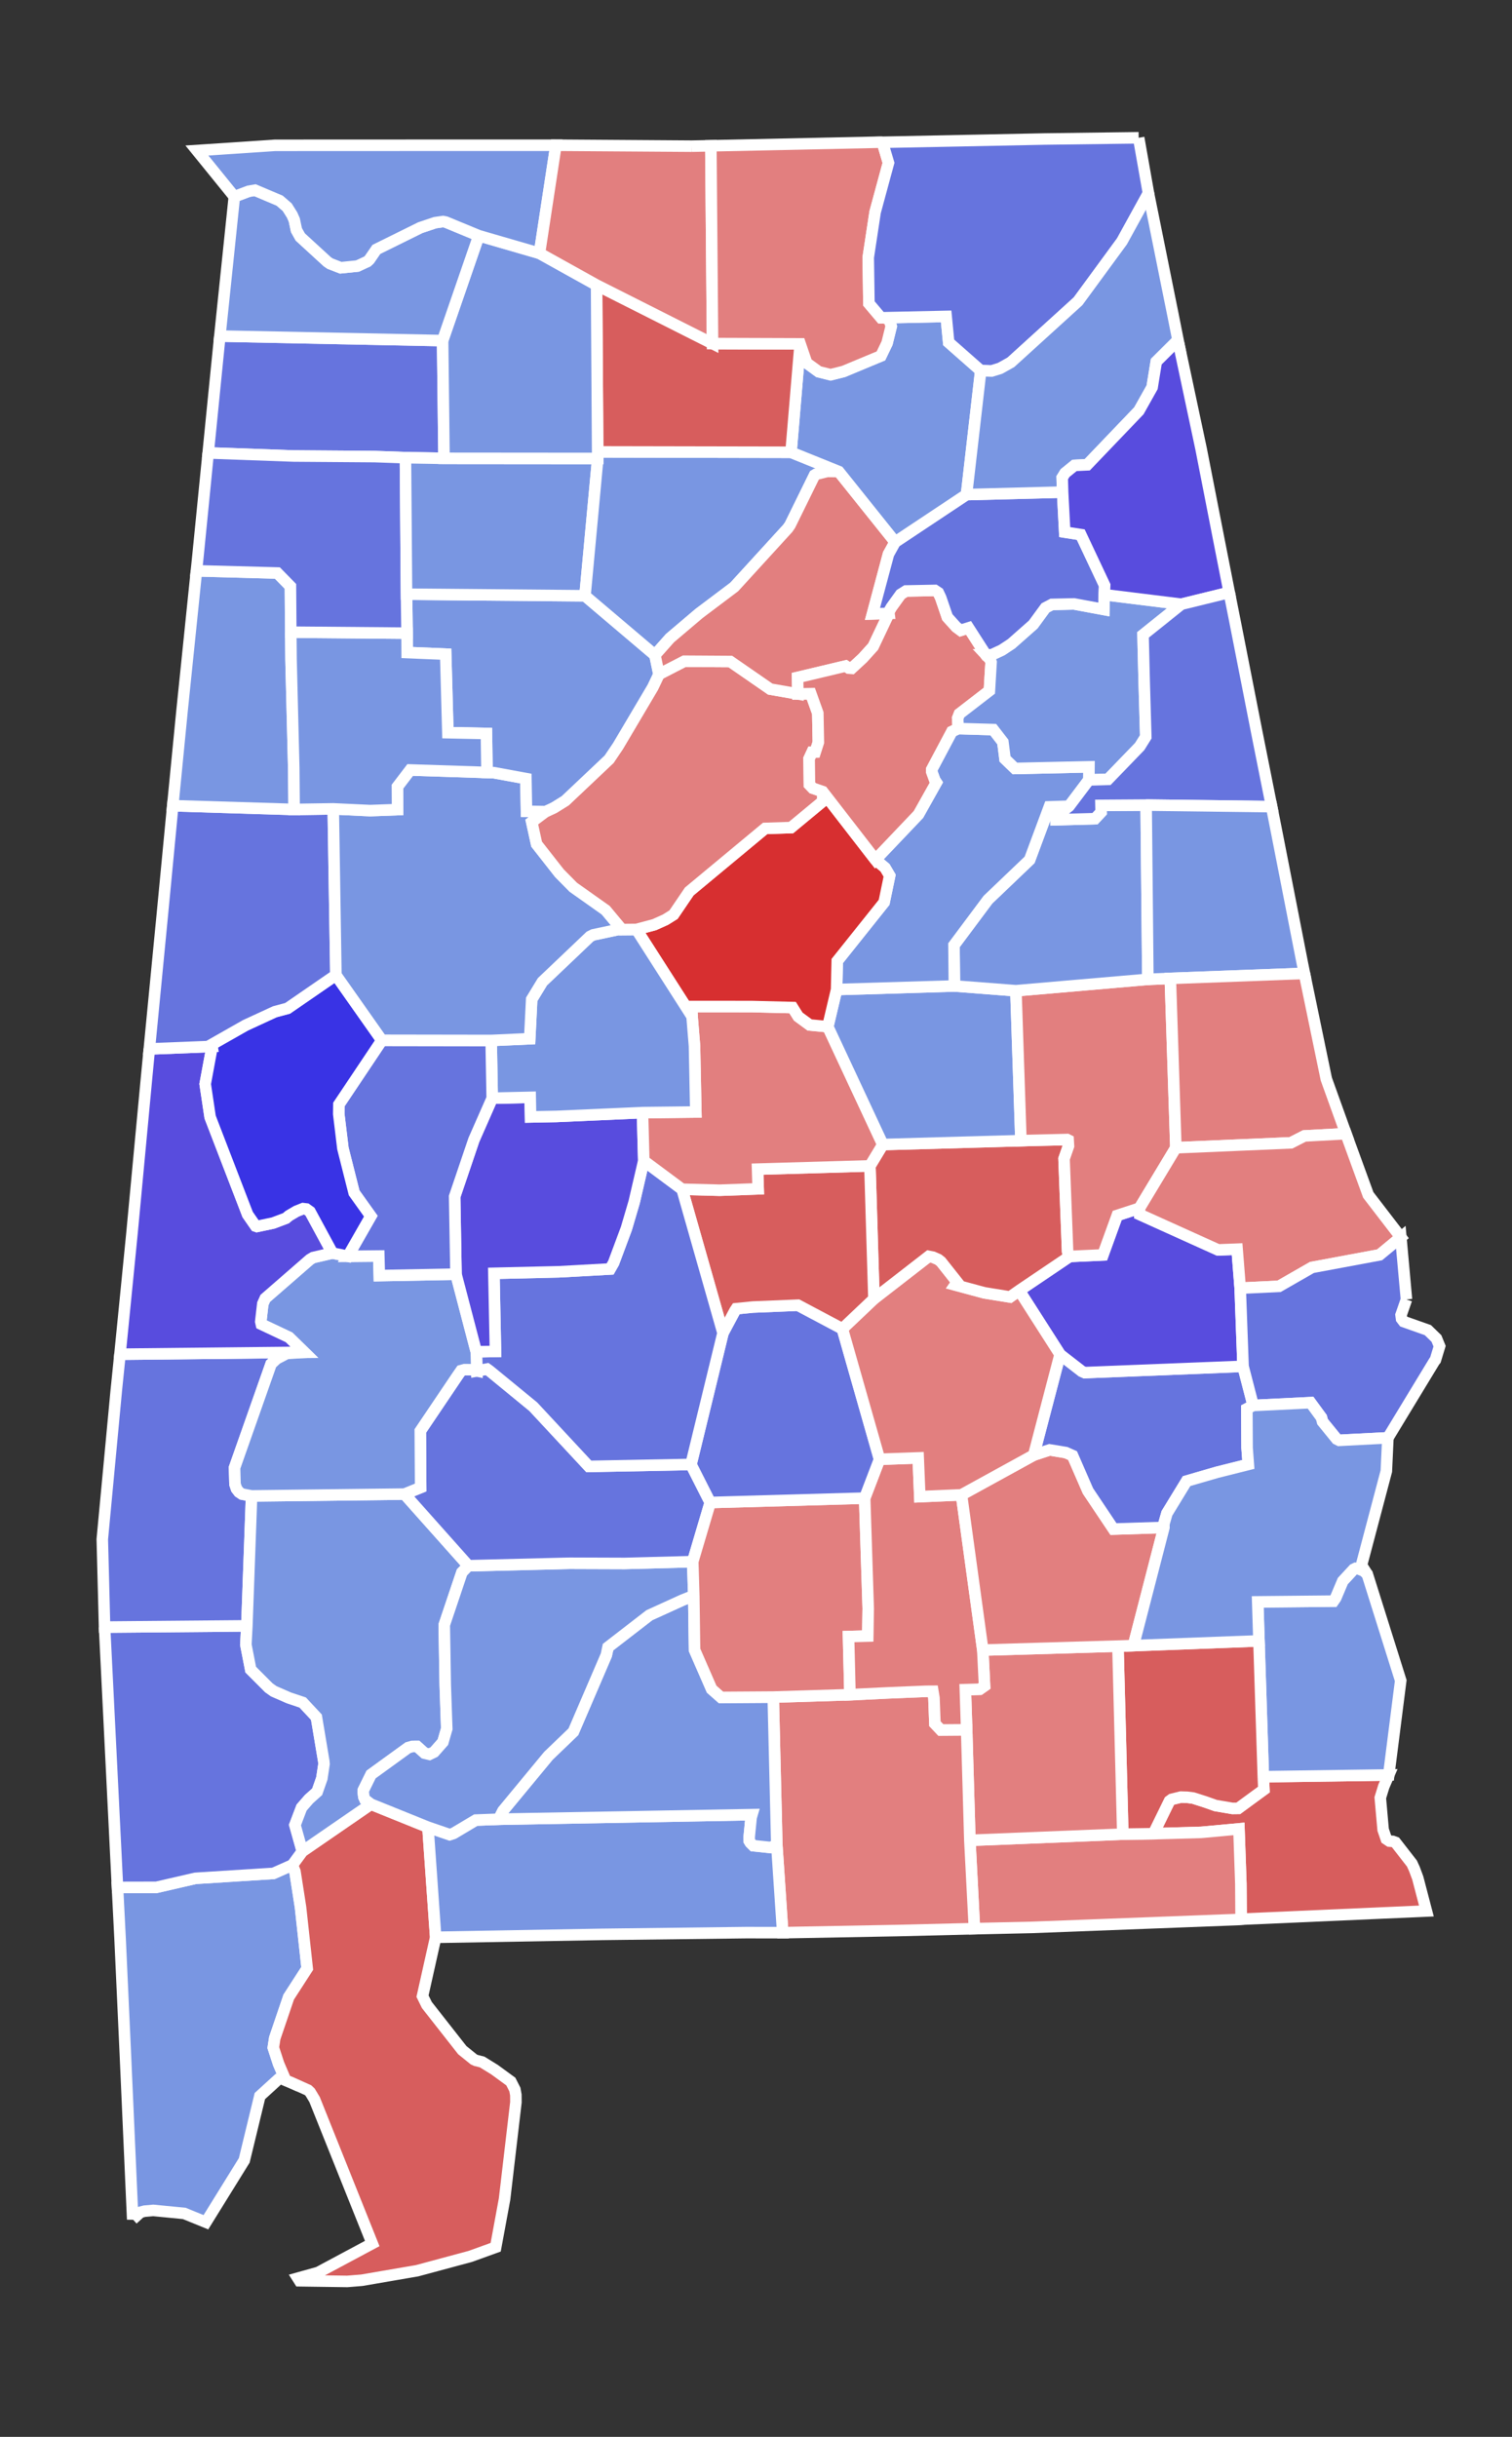 <?xml version="1.0" encoding="UTF-8" standalone="no"?>
<svg
   xmlns:serif="http://www.serif.com/"
   xmlns:dc="http://purl.org/dc/elements/1.1/"
   xmlns:cc="http://creativecommons.org/ns#"
   xmlns:rdf="http://www.w3.org/1999/02/22-rdf-syntax-ns#"
   xmlns:svg="http://www.w3.org/2000/svg"
   xmlns="http://www.w3.org/2000/svg"
   xmlns:sodipodi="http://sodipodi.sourceforge.net/DTD/sodipodi-0.dtd"
   xmlns:inkscape="http://www.inkscape.org/namespaces/inkscape"
   width="100%"
   height="100%"
   viewBox="0 0 139 224"
   version="1.1"
   xml:space="preserve"
   style="fill-rule:evenodd;clip-rule:evenodd;"
   id="svg11942"
   sodipodi:docname="Alabama_gubernatorial_election,_1994.svg"
   inkscape:version="0.92.3 (2405546, 2018-03-11)"><rect x="0" y="0" width="139" height="224" fill="#333333" stroke="none"/><defs
   id="defs11946" /><sodipodi:namedview
   pagecolor="#ffffff"
   bordercolor="#666666"
   borderopacity="1"
   objecttolerance="10"
   gridtolerance="10"
   guidetolerance="10"
   inkscape:pageopacity="0"
   inkscape:pageshadow="2"
   inkscape:window-width="958"
   inkscape:window-height="974"
   id="namedview11944"
   showgrid="false"
   inkscape:zoom="2.1071429"
   inkscape:cx="87.947647"
   inkscape:cy="132.80928"
   inkscape:window-x="-10"
   inkscape:window-y="0"
   inkscape:window-maximized="0"
   inkscape:current-layer="Layer-1" />
    <g
   id="Layer-1"
   serif:id="Layer 1"
   transform="matrix(1,0,0,1,-334.788,-371.109)">
        <path
   id="Houston--AL"
   serif:id="Houston, AL"
   d="M450.927,534.427L462.456,534.267L462.002,535.322L461.68,536.362L461.941,539.298L462.232,540.152L462.52,540.346L462.821,540.37L463.075,540.463L464.586,542.405L464.81,542.891L465.124,543.734L465.919,546.772L448.885,547.524L448.862,544.265L448.686,539.223L445.201,539.544L440.825,539.666L442.296,536.662L442.506,536.506L443.341,536.3L443.929,536.317L444.481,536.388L445.645,536.761L446.529,537.075L448.089,537.341L448.621,537.335L450.979,535.607L450.927,534.427"
   style="fill:#d75d5d;fill-rule:nonzero;stroke:white;stroke-width:1.06px;fill-opacity:1" />
        <path
   id="Henry--AL"
   serif:id="Henry, AL"
   d="M450.525,521.942L450.412,518.355L457.368,518.288L457.576,517.989L458.227,516.446L459.232,515.36L459.414,515.272L459.61,515.287L460.182,515.516L460.489,515.83L463.558,525.592L462.456,534.267L450.927,534.427L450.525,521.942"
   style="fill:#7996e2;fill-rule:nonzero;stroke:white;stroke-width:1.06px;fill-opacity:1" />
        <path
   id="Geneva--AL"
   serif:id="Geneva, AL"
   d="M438.008,539.707L440.825,539.666L445.201,539.544L448.686,539.223L448.862,544.265L448.885,547.524L448.532,547.558L429.709,548.277L424.368,548.395L423.949,540.274L438.008,539.707"
   style="fill:#e27f7f;fill-rule:nonzero;stroke:white;stroke-width:1.06px;fill-opacity:1" />
        <path
   id="Dale--AL"
   serif:id="Dale, AL"
   d="M438.984,522.375L450.525,521.942L450.927,534.427L450.979,535.607L448.621,537.335L448.089,537.341L446.529,537.075L445.645,536.761L444.481,536.388L443.929,536.317L443.341,536.3L442.506,536.506L442.296,536.662L440.825,539.666L438.008,539.707L437.562,522.422L438.984,522.375"
   style="fill:#d75d5d;fill-rule:nonzero;stroke:white;stroke-width:1.06px;fill-opacity:1" />
        <path
   id="Coffee--AL"
   serif:id="Coffee, AL"
   d="M437.562,522.422L438.008,539.707L423.949,540.274L423.654,530.114L423.534,526.424L424.859,526.386L425.298,526.076L425.137,522.787L437.562,522.422"
   style="fill:#e27f7f;fill-rule:nonzero;stroke:white;stroke-width:1.06px;fill-opacity:1" />
        <path
   id="Covington--AL"
   serif:id="Covington, AL"
   d="M412.927,526.888L416.388,526.721L419.899,526.577L420.546,526.573L420.646,527.18L420.737,529.555L421.282,530.132L423.654,530.114L423.949,540.274L424.368,548.395L417.302,548.567L406.742,548.764L406.201,540.691L405.874,527.106L412.927,526.888"
   style="fill:#e27f7f;fill-rule:nonzero;stroke:white;stroke-width:1.06px;fill-opacity:1" />
        <path
   id="Mobile--AL"
   serif:id="Mobile, AL"
   d="M361.662,542.543L361.903,543.135L362.415,546.422L363.029,552.05L361.329,554.685L360.046,558.461L359.913,559.327L360.397,560.815L361.045,562.334L360.555,562.121L360.418,562.196L358.677,563.783L357.243,569.692L353.717,575.38L351.727,574.57L348.874,574.293L348.081,574.363L347.701,574.461L346.988,575.107L346.987,575.123L346.32,560.122L345.83,549.367L345.588,544.603L349.164,544.595L352.749,543.768L359.923,543.314L361.662,542.543"
   style="fill:#7996e2;fill-rule:nonzero;stroke:white;stroke-width:1.06px;fill-opacity:1" />
        <path
   id="Baldwin--AL"
   serif:id="Baldwin, AL"
   d="M368.887,536.952L374.129,539.068L374.84,549.19L373.63,554.597L374.03,555.412L377.286,559.56L378.345,560.416L378.535,560.504L379.114,560.651L380.251,561.353L381.748,562.447L382.121,563.18L382.211,563.675L382.216,564.351L381.174,573.248L380.357,577.678L378.023,578.521L373.138,579.837L368.058,580.711L366.714,580.821L362.324,580.76L362.171,580.519L364.034,579.999L369.007,577.336L363.707,564.1L363.3,563.425L363.101,563.238L361.518,562.526L361.045,562.334L360.397,560.815L359.913,559.327L360.046,558.461L361.329,554.685L363.029,552.05L362.415,546.422L361.903,543.135L361.662,542.543L362.581,541.291L368.887,536.952"
   style="fill:#d75d5d;fill-rule:nonzero;stroke:white;stroke-width:1.06px;fill-opacity:1" />
        <path
   id="Escambia--AL"
   serif:id="Escambia, AL"
   d="M406.201,540.691L406.742,548.764L403.371,548.759L390.142,548.919L374.84,549.19L374.129,539.068L376.125,539.75L376.482,539.634L378.526,538.415L380.716,538.332L403.916,537.915L403.838,538.18L403.663,539.96L403.672,540.334L403.777,540.505L404.041,540.767L405.621,540.933L406.201,540.691"
   style="fill:#7996e2;fill-rule:nonzero;stroke:white;stroke-width:1.06px;fill-opacity:1" />
        <path
   id="Conecuh--AL"
   serif:id="Conecuh, AL"
   d="M405.874,527.106L406.201,540.691L405.621,540.933L404.041,540.767L403.777,540.505L403.672,540.334L403.663,539.96L403.838,538.18L403.916,537.915L380.716,538.332L380.749,538.099L381.024,537.559L385.202,532.505L387.498,530.298L390.527,523.25L390.685,522.516L394.487,519.578L397.536,518.19L398.354,517.865L398.569,517.853L398.639,522.772L400.213,526.38L401.072,527.138L405.874,527.106"
   style="fill:#7996e2;fill-rule:nonzero;stroke:white;stroke-width:1.06px;fill-opacity:1" />
        <path
   id="Washington--AL"
   serif:id="Washington, AL"
   d="M344.401,520.674L357.482,520.56L357.39,522.293L357.836,524.58L359.501,526.248L359.951,526.569L361.354,527.181L362.616,527.603L363.876,528.953L364.552,532.998L364.576,533.258L364.376,534.581L363.946,535.81L363.193,536.485L362.515,537.264L361.903,538.871L362.581,541.291L361.662,542.543L359.923,543.314L352.749,543.768L349.164,544.595L345.588,544.603L344.401,520.674"
   style="fill:#6674de;fill-rule:nonzero;stroke:white;stroke-width:1.06px;fill-opacity:1" />
        <path
   id="Choctaw--AL"
   serif:id="Choctaw, AL"
   d="M345.818,495.591L362.769,495.415L361.152,495.52L360.219,496.009L359.71,496.486L356.35,506.023L356.392,507.537L356.532,507.962L356.763,508.264L357.036,508.447L357.915,508.617L357.482,520.56L344.401,520.674L344.192,512.601L345.478,498.923L345.818,495.591"
   style="fill:#6674de;fill-rule:nonzero;stroke:white;stroke-width:1.06px;fill-opacity:1" />
        <path
   id="Clarke--AL"
   serif:id="Clarke, AL"
   d="M371.976,508.448L377.845,515.035L377.253,515.649L375.629,520.476L375.72,525.99L375.859,530.02L375.506,531.242L374.7,532.158L374.266,532.37L373.815,532.262L373.13,531.645L372.703,531.647L372.305,531.76L368.903,534.226L368.196,535.663L368.182,535.849L368.237,536.284L368.346,536.535L368.887,536.952L362.581,541.291L361.903,538.871L362.515,537.264L363.193,536.485L363.946,535.81L364.376,534.581L364.576,533.258L364.552,532.998L363.876,528.953L362.616,527.603L361.354,527.181L359.951,526.569L359.501,526.248L357.836,524.58L357.39,522.293L357.482,520.56L357.915,508.617L371.976,508.448"
   style="fill:#7996e2;fill-rule:nonzero;stroke:white;stroke-width:1.06px;fill-opacity:1" />
        <path
   id="Monroe--AL"
   serif:id="Monroe, AL"
   d="M398.471,514.658L398.569,517.853L398.354,517.865L397.536,518.19L394.487,519.578L390.685,522.516L390.527,523.25L387.498,530.298L385.202,532.505L381.024,537.559L380.749,538.099L380.716,538.332L378.526,538.415L376.482,539.634L376.125,539.75L374.129,539.068L368.887,536.952L368.346,536.535L368.237,536.284L368.182,535.849L368.196,535.663L368.903,534.226L372.305,531.76L372.703,531.647L373.13,531.645L373.815,532.262L374.266,532.37L374.7,532.158L375.506,531.242L375.859,530.02L375.72,525.99L375.629,520.476L377.253,515.649L377.845,515.035L387.159,514.806L392.212,514.823L398.471,514.658"
   style="fill:#7996e2;fill-rule:nonzero;stroke:white;stroke-width:1.06px;fill-opacity:1" />
        <path
   id="Wilcox--AL"
   serif:id="Wilcox, AL"
   d="M378.623,497.127L379.567,496.952L379.772,497.098L383.81,500.411L388.919,505.904L398.312,505.723L400.082,509.221L398.471,514.658L392.212,514.823L387.159,514.806L377.845,515.035L371.976,508.448L373.46,507.842L373.427,502.645L376.849,497.568L377.175,497.099L377.494,497.009L378.096,497.014L378.623,497.127"
   style="fill:#6674de;fill-rule:nonzero;stroke:white;stroke-width:1.06px;fill-opacity:1" />
        <path
   id="Butler--AL"
   serif:id="Butler, AL"
   d="M400.082,509.221L414.278,508.82L414.603,518.961L414.563,521.497L412.794,521.546L412.927,526.888L405.874,527.106L401.072,527.138L400.213,526.38L398.639,522.772L398.569,517.853L398.471,514.658L400.082,509.221"
   style="fill:#e27f7f;fill-rule:nonzero;stroke:white;stroke-width:1.06px;fill-opacity:1" />
        <path
   id="Crenshaw--AL"
   serif:id="Crenshaw, AL"
   d="M423.177,508.515L425.137,522.787L425.298,526.076L424.859,526.386L423.534,526.424L423.654,530.114L421.282,530.132L420.737,529.555L420.646,527.18L420.546,526.573L419.899,526.577L416.388,526.721L412.927,526.888L412.794,521.546L414.563,521.497L414.603,518.961L414.278,508.82L415.643,505.248L419.2,505.121L419.346,508.682L423.177,508.515"
   style="fill:#e27f7f;fill-rule:nonzero;stroke:white;stroke-width:1.06px;fill-opacity:1" />
        <path
   id="Pike--AL"
   serif:id="Pike, AL"
   d="M429.819,504.865L431.278,504.385L432.769,504.63L433.392,504.908L434.808,508.162L437.151,511.663L441.79,511.514L438.984,522.375L437.562,522.422L425.137,522.787L423.177,508.515L429.819,504.865"
   style="fill:#e27f7f;fill-rule:nonzero;stroke:white;stroke-width:1.06px;fill-opacity:1" />
        <path
   id="Bullock--AL"
   serif:id="Bullock, AL"
   d="M449.063,496.704L449.993,500.301L449.412,500.613L449.434,504.206L449.547,505.722L446.661,506.446L443.874,507.255L442.065,510.216L441.786,511.189L441.79,511.514L437.151,511.663L434.808,508.162L433.392,504.908L432.769,504.63L431.278,504.385L429.819,504.865L432.241,495.612L434.237,497.159L434.512,497.282L449.063,496.704"
   style="fill:#6674de;fill-rule:nonzero;stroke:white;stroke-width:1.06px;fill-opacity:1" />
        <path
   id="Macon--AL"
   serif:id="Macon, AL"
   d="M439.539,482.168L439.567,482.747L446.771,486.002L448.516,485.935L448.8,489.52L449.063,496.704L434.512,497.282L434.237,497.159L432.241,495.612L428.484,489.736L433.123,486.604L436.18,486.463L437.496,482.833L439.539,482.168"
   style="fill:#584cde;fill-rule:nonzero;stroke:white;stroke-width:1.06px;fill-opacity:1" />
        <path
   id="Lowndes--AL"
   serif:id="Lowndes, AL"
   d="M401.254,493.642L402.352,491.588L402.474,491.406L404.006,491.253L408.143,491.085L412.227,493.254L415.643,505.248L414.278,508.82L400.082,509.221L398.312,505.723L401.254,493.642"
   style="fill:#6674de;fill-rule:nonzero;stroke:white;stroke-width:1.06px;fill-opacity:1" />
        <path
   id="Montgomery--AL"
   serif:id="Montgomery, AL"
   d="M415.129,490.501L420.166,486.593L420.549,486.667L421.039,486.881L421.295,487.082L422.787,488.966L422.608,489.226L425.28,489.948L427.638,490.33L428.484,489.736L432.241,495.612L429.819,504.865L423.177,508.515L419.346,508.682L419.2,505.121L415.643,505.248L412.227,493.254L415.129,490.501"
   style="fill:#e27f7f;fill-rule:nonzero;stroke:white;stroke-width:1.06px;fill-opacity:1" />
        <path
   id="Elmore--AL"
   serif:id="Elmore, AL"
   d="M428.643,475.959L432.89,475.856L432.985,475.904L433.016,476.455L432.607,477.628L432.932,486.143L433.018,486.478L433.123,486.604L428.484,489.736L427.638,490.33L425.28,489.948L422.608,489.226L422.787,488.966L421.295,487.082L421.039,486.881L420.549,486.667L420.166,486.593L415.129,490.501L414.761,478.28L415.948,476.316L428.643,475.959"
   style="fill:#d75d5d;fill-rule:nonzero;stroke:white;stroke-width:1.06px;fill-opacity:1" />
        <path
   id="Autauga--AL"
   serif:id="Autauga, AL"
   d="M414.761,478.28L415.129,490.501L412.227,493.254L408.143,491.085L404.006,491.253L402.474,491.406L402.352,491.588L401.254,493.642L397.492,480.426L400.942,480.517L404.487,480.388L404.432,478.577L414.761,478.28"
   style="fill:#d75d5d;fill-rule:nonzero;stroke:white;stroke-width:1.06px;fill-opacity:1" />
        <path
   id="Dallas--AL"
   serif:id="Dallas, AL"
   d="M393.971,477.809L397.492,480.426L401.254,493.642L398.312,505.723L388.919,505.904L383.81,500.411L379.772,497.098L379.567,496.952L378.623,497.127L378.574,495.368L380.338,495.335L380.191,488.153L386.161,488.014L390.875,487.756L391.196,487.194L392.372,484.04L393.089,481.604L393.971,477.809"
   style="fill:#6674de;fill-rule:nonzero;stroke:white;stroke-width:1.06px;fill-opacity:1" />
        <path
   id="Marengo--AL"
   serif:id="Marengo, AL"
   d="M366.767,486.59L369.612,486.563L369.658,488.364L376.708,488.232L378.574,495.368L378.623,497.127L378.096,497.014L377.494,497.009L377.175,497.099L376.849,497.568L373.427,502.645L373.46,507.842L371.976,508.448L357.915,508.617L357.036,508.447L356.763,508.264L356.532,507.962L356.392,507.537L356.35,506.023L359.71,496.486L360.219,496.009L361.152,495.52L362.769,495.415L361.362,494.041L358.816,492.838L358.761,492.592L358.948,490.955L359.171,490.456L363.281,486.879L363.581,486.701L365.35,486.292L366.767,486.59"
   style="fill:#7996e2;fill-rule:nonzero;stroke:white;stroke-width:1.06px;fill-opacity:1" />
        <path
   id="Sumter--AL"
   serif:id="Sumter, AL"
   d="M348.516,467.528L354.289,467.3L353.65,470.753L354.104,473.79L357.554,482.747L358.291,483.811L358.399,483.848L359.893,483.533L361.071,483.091L361.35,482.855L362.045,482.446L362.65,482.206L362.95,482.242L363.288,482.484L365.35,486.292L363.581,486.701L363.281,486.879L359.171,490.456L358.948,490.955L358.761,492.592L358.816,492.838L361.362,494.041L362.769,495.415L345.818,495.591L346.917,484.512L348.271,470.081L348.516,467.528"
   style="fill:#584cde;fill-rule:nonzero;stroke:white;stroke-width:1.06px;fill-opacity:1" />
        <path
   id="Perry--AL"
   serif:id="Perry, AL"
   d="M380.038,472.057L383.531,471.979L383.564,473.779L385.942,473.733L393.853,473.383L393.971,477.809L393.089,481.604L392.372,484.04L391.196,487.194L390.875,487.756L386.161,488.014L380.191,488.153L380.338,495.335L378.574,495.368L376.708,488.232L376.585,481.1L378.351,475.888L380.038,472.057"
   style="fill:#584cde;fill-rule:nonzero;stroke:white;stroke-width:1.06px;fill-opacity:1" />
        <path
   id="Chilton--AL"
   serif:id="Chilton, AL"
   d="M410.89,465.483L415.948,476.316L414.761,478.28L404.432,478.577L404.487,480.388L400.942,480.517L397.492,480.426L393.971,477.809L393.853,473.383L398.756,473.327L398.634,467.257L398.41,464.54L398.381,463.63L403.894,463.634L407.654,463.726L408.176,464.557L409.223,465.325L410.89,465.483"
   style="fill:#e27f7f;fill-rule:nonzero;stroke:white;stroke-width:1.06px;fill-opacity:1" />
        <path
   id="Coosa--AL"
   serif:id="Coosa, AL"
   d="M422.527,461.742L428.182,462.178L428.643,475.959L415.948,476.316L410.89,465.483L411.698,462.068L422.527,461.742"
   style="fill:#7996e2;fill-rule:nonzero;stroke:white;stroke-width:1.06px;fill-opacity:1" />
        <path
   id="Tallapoosa--AL"
   serif:id="Tallapoosa, AL"
   d="M440.312,461.131L442.377,461.045L442.886,476.613L439.539,482.168L437.496,482.833L436.18,486.463L433.123,486.604L433.018,486.478L432.932,486.143L432.607,477.628L433.016,476.455L432.985,475.904L432.89,475.856L428.643,475.959L428.182,462.178L440.312,461.131"
   style="fill:#e27f7f;fill-rule:nonzero;stroke:white;stroke-width:1.06px;fill-opacity:1" />
        <path
   id="Clay--AL"
   serif:id="Clay, AL"
   d="M433.068,445.218L431.873,446.162L431.876,446.462L435.449,446.364L436.015,445.758L436.002,445.142L440.154,445.114L440.312,461.131L428.182,462.178L422.527,461.742L422.488,457.992L425.612,453.806L429.44,450.149L431.253,445.276L433.068,445.218"
   style="fill:#7996e2;fill-rule:nonzero;stroke:white;stroke-width:1.06px;fill-opacity:1" />
        <path
   id="Talladega--AL"
   serif:id="Talladega, AL"
   d="M422.872,438.081L426.099,438.174L426.983,439.316L427.182,440.87L428.093,441.747L434.899,441.596L434.889,442.8L433.068,445.218L431.253,445.276L429.44,450.149L425.612,453.806L422.488,457.992L422.527,461.742L411.698,462.068L411.757,459.447L416.067,454.049L416.575,451.602L416.152,450.881L415.263,450.134L419.22,445.974L420.864,443.041L420.724,442.83L420.44,442.046L420.441,441.833L422.29,438.352L422.872,438.081"
   style="fill:#7996e2;fill-rule:nonzero;stroke:white;stroke-width:1.06px;fill-opacity:1" />
        <path
   id="Shelby--AL"
   serif:id="Shelby, AL"
   d="M410.417,443.874L415.263,450.134L416.152,450.881L416.575,451.602L416.067,454.049L411.757,459.447L411.698,462.068L410.89,465.483L409.223,465.325L408.176,464.557L407.654,463.726L403.894,463.634L398.381,463.63L398.41,464.54L393.296,456.545L394.939,456.108L395.966,455.645L396.706,455.183L398.151,453.054L405.127,447.259L407.508,447.181L410.422,444.767L410.417,443.874"
   style="fill:#d72f30;fill-rule:nonzero;stroke:white;stroke-width:1.06px;fill-opacity:1" />
        <path
   id="Bibb--AL"
   serif:id="Bibb, AL"
   d="M391.96,456.557L393.296,456.545L398.41,464.54L398.634,467.257L398.756,473.327L393.853,473.383L385.942,473.733L383.564,473.779L383.531,471.979L380.038,472.057L379.941,466.75L383.487,466.59L383.667,462.971L384.653,461.351L387.445,458.695L389.024,457.191L389.322,457.042L391.6,456.558L391.96,456.557"
   style="fill:#7996e2;fill-rule:nonzero;stroke:white;stroke-width:1.06px;fill-opacity:1" />
        <path
   id="Hale--AL"
   serif:id="Hale, AL"
   d="M369.891,466.734L379.941,466.75L380.038,472.057L378.351,475.888L376.585,481.1L376.708,488.232L369.658,488.364L369.612,486.563L366.767,486.59L368.877,482.902L367.344,480.757L366.311,476.669L365.93,473.51L365.943,472.635L369.891,466.734"
   style="fill:#6674de;fill-rule:nonzero;stroke:white;stroke-width:1.06px;fill-opacity:1" />
        <path
   id="Greene--AL"
   serif:id="Greene, AL"
   d="M365.668,460.736L369.891,466.734L365.943,472.635L365.93,473.51L366.311,476.669L367.344,480.757L368.877,482.902L366.767,486.59L365.35,486.292L363.288,482.484L362.95,482.242L362.65,482.206L362.045,482.446L361.35,482.855L361.071,483.091L359.893,483.533L358.399,483.848L358.291,483.811L357.554,482.747L354.104,473.79L353.65,470.753L354.289,467.3L354.262,467.113L357.358,465.354L360.051,464.111L361.226,463.797L365.668,460.736"
   style="fill:#3933e5;fill-rule:nonzero;stroke:white;stroke-width:1.06px;fill-opacity:1" />
        <path
   id="Pickens--AL"
   serif:id="Pickens, AL"
   d="M365.424,445.462L365.668,460.736L361.226,463.797L360.051,464.111L357.358,465.354L354.262,467.113L354.289,467.3L348.516,467.528L349.701,455.292L350.669,445.172L361.828,445.516L365.424,445.462"
   style="fill:#6674de;fill-rule:nonzero;stroke:white;stroke-width:1.06px;fill-opacity:1" />
        <path
   id="Tuscaloosa--AL"
   serif:id="Tuscaloosa, AL"
   d="M379.56,442.115L380.171,442.133L383.134,442.677L383.189,445.683L384.94,445.716L383.674,446.67L384.12,448.7L386.215,451.372L387.489,452.662L390.475,454.776L391.96,456.557L391.6,456.558L389.322,457.042L389.024,457.191L387.445,458.695L384.653,461.351L383.667,462.971L383.487,466.59L379.941,466.75L369.891,466.734L365.668,460.736L365.424,445.462L368.818,445.621L371.337,445.528L371.324,443.418L372.494,441.886L379.56,442.115"
   style="fill:#7996e2;fill-rule:nonzero;stroke:white;stroke-width:1.06px;fill-opacity:1" />
        <path
   id="Jefferson--AL"
   serif:id="Jefferson, AL"
   d="M395.365,433.09L397.694,431.89L401.931,431.917L405.598,434.452L408.136,434.896L409.329,434.874L409.969,436.66L410.02,439.347L409.734,440.243L409.447,440.253L409.172,440.846L409.201,443.236L409.508,443.559L410.417,443.874L410.422,444.767L407.508,447.181L405.127,447.259L398.151,453.054L396.706,455.183L395.966,455.645L394.939,456.108L393.296,456.545L391.96,456.557L390.475,454.776L387.489,452.662L386.215,451.372L384.12,448.7L383.674,446.67L384.94,445.716L385.73,445.347L386.754,444.709L390.783,440.899L391.596,439.693L392.303,438.501L394.798,434.283L395.365,433.09"
   style="fill:#e27f7f;fill-rule:nonzero;stroke:white;stroke-width:1.06px;fill-opacity:1" />
        <path
   id="Walker--AL"
   serif:id="Walker, AL"
   d="M388.566,425.874L394.997,431.325L395.365,433.09L394.798,434.283L392.303,438.501L391.596,439.693L390.783,440.899L386.754,444.709L385.73,445.347L384.94,445.716L383.189,445.683L383.134,442.677L380.171,442.133L379.56,442.115L379.505,438.532L375.961,438.459L375.762,431.239L372.22,431.093L372.21,429.311L372.158,425.728L388.566,425.874"
   style="fill:#7996e2;fill-rule:nonzero;stroke:white;stroke-width:1.06px;fill-opacity:1" />
        <path
   id="Lamar--AL"
   serif:id="Lamar, AL"
   d="M352.846,423.58L360.287,423.781L361.487,425.008L361.543,431.72L361.792,441.721L361.828,445.516L350.669,445.172L351.519,436.49L352.846,423.58"
   style="fill:#7996e2;fill-rule:nonzero;stroke:white;stroke-width:1.06px;fill-opacity:1" />
        <path
   id="Fayette--AL"
   serif:id="Fayette, AL"
   d="M361.519,429.22L372.21,429.311L372.22,431.093L375.762,431.239L375.961,438.459L379.505,438.532L379.56,442.115L372.494,441.886L371.324,443.418L371.337,445.528L368.818,445.621L365.424,445.462L361.828,445.516L361.792,441.721L361.543,431.72L361.519,429.22"
   style="fill:#7996e2;fill-rule:nonzero;stroke:white;stroke-width:1.06px;fill-opacity:1" />
        <path
   id="Franklin--AL"
   serif:id="Franklin, AL"
   d="M354.999,402.002L375.478,402.417L375.606,413.24L372.061,413.18L369.229,413.08L361.792,413.026L353.926,412.742L354.508,406.891L354.999,402.002"
   style="fill:#6674de;fill-rule:nonzero;stroke:white;stroke-width:1.06px;fill-opacity:1" />
        <path
   id="Marion--AL"
   serif:id="Marion, AL"
   d="M353.926,412.742L361.792,413.026L369.229,413.08L372.061,413.18L372.158,425.728L372.21,429.311L361.519,429.22L361.487,425.008L360.287,423.781L352.846,423.58L352.967,422.414L353.926,412.742"
   style="fill:#6674de;fill-rule:nonzero;stroke:white;stroke-width:1.06px;fill-opacity:1" />
        <path
   id="Winston--AL"
   serif:id="Winston, AL"
   d="M375.606,413.24L389.739,413.252L388.566,425.874L372.158,425.728L372.061,413.18L375.606,413.24"
   style="fill:#7996e2;fill-rule:nonzero;stroke:white;stroke-width:1.06px;fill-opacity:1" />
        <path
   id="Cullman--AL"
   serif:id="Cullman, AL"
   d="M389.731,412.649L407.508,412.683L411.897,414.456L410.837,414.444L409.819,414.7L409.672,414.788L407.423,419.366L407.215,419.669L402.287,425.064L399.056,427.498L396.379,429.768L394.997,431.325L388.566,425.874L389.739,413.252L389.731,412.649"
   style="fill:#7996e2;fill-rule:nonzero;stroke:white;stroke-width:1.06px;fill-opacity:1" />
        <path
   id="Blount--AL"
   serif:id="Blount, AL"
   d="M411.897,414.456L417.083,420.933L416.465,422.048L414.997,427.538L416.508,427.492L415.061,430.545L414.107,431.602L413.084,432.547L412.815,432.526L412.527,432.332L408.109,433.384L408.136,434.896L405.598,434.452L401.931,431.917L397.694,431.89L395.365,433.09L394.997,431.325L396.379,429.768L399.056,427.498L402.287,425.064L407.215,419.669L407.423,419.366L409.672,414.788L409.819,414.7L410.837,414.444L411.897,414.456"
   style="fill:#e27f7f;fill-rule:nonzero;stroke:white;stroke-width:1.06px;fill-opacity:1" />
        <path
   id="St.-Clair--AL"
   serif:id="St. Clair, AL"
   d="M416.508,427.492L416.49,427.35L416.736,426.923L417.589,425.739L418.075,425.433L420.737,425.38L421.049,425.588L421.268,426.051L421.879,427.839L422.701,428.75L423.108,429.052L423.83,428.824L425.418,431.298L425.807,431.714L425.901,431.982L425.744,434.599L422.989,436.726L422.83,437.135L422.872,438.081L422.29,438.352L420.441,441.833L420.44,442.046L420.724,442.83L420.864,443.041L419.22,445.974L415.263,450.134L410.417,443.874L409.508,443.559L409.201,443.236L409.172,440.846L409.447,440.253L409.734,440.243L410.02,439.347L409.969,436.66L409.329,434.874L408.136,434.896L408.109,433.384L412.527,432.332L412.815,432.526L413.084,432.547L414.107,431.602L415.061,430.545L416.508,427.492"
   style="fill:#e27f7f;fill-rule:nonzero;stroke:white;stroke-width:1.06px;fill-opacity:1" />
        <path
   id="Calhoun--AL"
   serif:id="Calhoun, AL"
   d="M436.303,425.773L443.387,426.65L439.868,429.467L439.972,433.698L440.121,438.84L439.565,439.731L436.649,442.75L434.889,442.8L434.899,441.596L428.093,441.747L427.182,440.87L426.983,439.316L426.099,438.174L422.872,438.081L422.83,437.135L422.989,436.726L425.744,434.599L425.901,431.982L425.807,431.714L425.418,431.298L425.966,431.296L426.888,430.866L427.768,430.284L429.772,428.514L430.894,426.981L431.492,426.667L433.522,426.623L436.268,427.134L436.303,425.773"
   style="fill:#7996e2;fill-rule:nonzero;stroke:white;stroke-width:1.06px;fill-opacity:1" />
        <path
   id="Etowah--AL"
   serif:id="Etowah, AL"
   d="M423.64,416.572L432.475,416.344L432.667,420.021L434.144,420.252L436.34,424.915L436.303,425.773L436.268,427.134L433.522,426.623L431.492,426.667L430.894,426.981L429.772,428.514L427.768,430.284L426.888,430.866L425.966,431.296L425.418,431.298L423.83,428.824L423.108,429.052L422.701,428.75L421.879,427.839L421.268,426.051L421.049,425.588L420.737,425.38L418.075,425.433L417.589,425.739L416.736,426.923L416.49,427.35L416.508,427.492L414.997,427.538L416.465,422.048L417.083,420.933L423.64,416.572"
   style="fill:#6674de;fill-rule:nonzero;stroke:white;stroke-width:1.06px;fill-opacity:1" />
        <path
   id="Marshall--AL"
   serif:id="Marshall, AL"
   d="M415.784,400.322L421.769,400.194L422,402.582L424.948,405.178L423.64,416.572L417.083,420.933L411.897,414.456L407.508,412.683L408.346,402.719L408.947,404.477L410.048,405.279L411.146,405.554L412.332,405.257L415.772,403.824L416.338,402.647L416.718,401.111L416.568,400.567L416.144,400.321L415.784,400.322"
   style="fill:#7996e2;fill-rule:nonzero;stroke:white;stroke-width:1.06px;fill-opacity:1" />
        <path
   id="Morgan--AL"
   serif:id="Morgan, AL"
   d="M400.292,402.691L408.346,402.719L407.508,412.683L389.731,412.649L389.632,397.312L400.292,402.691"
   style="fill:#d75d5d;fill-rule:nonzero;stroke:white;stroke-width:1.06px;fill-opacity:1" />
        <path
   id="Lawrence--AL"
   serif:id="Lawrence, AL"
   d="M378.805,392.775L384.382,394.393L389.632,397.312L389.731,412.649L389.739,413.252L375.606,413.24L375.478,402.417L378.805,392.775"
   style="fill:#7996e2;fill-rule:nonzero;stroke:white;stroke-width:1.06px;fill-opacity:1" />
        <path
   id="Colbert--AL"
   serif:id="Colbert, AL"
   d="M356.331,389.188L357.647,388.691L358.231,388.592L360.497,389.551L361.196,390.156L361.647,390.876L361.842,391.321L362.041,392.258L362.394,392.89L364.876,395.166L365.133,395.342L366.111,395.72L367.647,395.564L368.556,395.143L368.741,394.973L369.387,394.032L373.432,392.033L374.79,391.577L375.518,391.473L375.772,391.522L378.805,392.775L375.478,402.417L354.999,402.002L356.331,389.188"
   style="fill:#7996e2;fill-rule:nonzero;stroke:white;stroke-width:1.06px;fill-opacity:1" />
        <path
   id="Lauderdale--AL"
   serif:id="Lauderdale, AL"
   d="M385.482,384.459L385.896,384.459L384.382,394.393L378.805,392.775L375.772,391.522L375.518,391.473L374.79,391.577L373.432,392.033L369.387,394.032L368.741,394.973L368.556,395.143L367.647,395.564L366.111,395.72L365.133,395.342L364.876,395.166L362.394,392.89L362.041,392.258L361.842,391.321L361.647,390.876L361.196,390.156L360.497,389.551L358.231,388.592L357.647,388.691L356.331,389.188L352.891,384.946L360.069,384.467L372.709,384.462L385.482,384.459"
   style="fill:#7996e2;fill-rule:nonzero;stroke:white;stroke-width:1.06px;fill-opacity:1" />
        <path
   id="Limestone--AL"
   serif:id="Limestone, AL"
   d="M398.389,384.545L400.138,384.511L400.292,402.691L389.632,397.312L384.382,394.393L385.896,384.459L398.389,384.545"
   style="fill:#e27f7f;fill-rule:nonzero;stroke:white;stroke-width:1.06px;fill-opacity:1" />
        <path
   id="Madison--AL"
   serif:id="Madison, AL"
   d="M415.906,384.187L416.467,386.078L415.238,390.611L414.606,394.772L414.668,399.003L415.784,400.322L416.144,400.321L416.568,400.567L416.718,401.111L416.338,402.647L415.772,403.824L412.332,405.257L411.146,405.554L410.048,405.279L408.947,404.477L408.346,402.719L400.292,402.691L400.138,384.511L415.654,384.18L415.906,384.187"
   style="fill:#e27f7f;fill-rule:nonzero;stroke:white;stroke-width:1.06px;fill-opacity:1" />
        <path
   id="Jackson--AL"
   serif:id="Jackson, AL"
   d="M439.466,383.775L440.367,388.87L437.933,393.294L433.897,398.802L427.719,404.416L426.73,404.971L425.949,405.213L424.948,405.178L422,402.582L421.769,400.194L415.784,400.322L414.668,399.003L414.606,394.772L415.238,390.611L416.467,386.078L415.906,384.187L430.827,383.887L439.466,383.775"
   style="fill:#6674de;fill-rule:nonzero;stroke:white;stroke-width:1.06px;fill-opacity:1" />
        <path
   id="DeKalb--AL"
   serif:id="DeKalb, AL"
   d="M440.367,388.87L442.322,398.571L442.613,400.006L443.139,402.647L442.945,402.558L442.815,402.634L441.086,404.353L440.704,406.707L439.489,408.87L434.737,413.835L433.57,413.889L432.703,414.593L432.437,415.022L432.475,416.344L423.64,416.572L424.948,405.178L425.949,405.213L426.73,404.971L427.719,404.416L433.897,398.802L437.933,393.294L440.367,388.87"
   style="fill:#7996e2;fill-rule:nonzero;stroke:white;stroke-width:1.06px;fill-opacity:1" />
        <path
   id="Cherokee--AL"
   serif:id="Cherokee, AL"
   d="M443.139,402.647L445.207,412.37L446.856,420.799L447.795,425.568L443.387,426.65L436.303,425.773L436.34,424.915L434.144,420.252L432.667,420.021L432.475,416.344L432.437,415.022L432.703,414.593L433.57,413.889L434.737,413.835L439.489,408.87L440.704,406.707L441.086,404.353L442.815,402.634L442.945,402.558L443.139,402.647"
   style="fill:#584cde;fill-rule:nonzero;stroke:white;stroke-width:1.06px;fill-opacity:1" />
        <path
   id="Cleburne--AL"
   serif:id="Cleburne, AL"
   d="M447.795,425.568L448.302,428.119L450.303,438.302L451.692,445.258L440.154,445.114L436.002,445.142L436.015,445.758L435.449,446.364L431.876,446.462L431.873,446.162L433.068,445.218L434.889,442.8L436.649,442.75L439.565,439.731L440.121,438.84L439.972,433.698L439.868,429.467L443.387,426.65L447.795,425.568"
   style="fill:#6674de;fill-rule:nonzero;stroke:white;stroke-width:1.06px;fill-opacity:1" />
        <path
   id="Randolph--AL"
   serif:id="Randolph, AL"
   d="M440.154,445.114L451.692,445.258L452.137,447.507L454.527,459.712L454.705,460.586L442.377,461.045L440.312,461.131L440.154,445.114"
   style="fill:#7996e2;fill-rule:nonzero;stroke:white;stroke-width:1.06px;fill-opacity:1" />
        <path
   id="Chambers--AL"
   serif:id="Chambers, AL"
   d="M454.705,460.586L456.716,470.292L458.525,475.32L454.704,475.526L453.463,476.16L442.886,476.613L442.377,461.045L454.705,460.586"
   style="fill:#e27f7f;fill-rule:nonzero;stroke:white;stroke-width:1.06px;fill-opacity:1" />
        <path
   id="Lee--AL"
   serif:id="Lee, AL"
   d="M442.886,476.613L453.463,476.16L454.704,475.526L458.525,475.32L460.574,480.946L463.569,484.842L461.615,486.457L455.394,487.616L452.373,489.349L448.8,489.52L448.516,485.935L446.771,486.002L439.567,482.747L439.539,482.168L442.886,476.613"
   style="fill:#e27f7f;fill-rule:nonzero;stroke:white;stroke-width:1.06px;fill-opacity:1" />
        <path
   id="Russell--AL"
   serif:id="Russell, AL"
   d="M464.085,490.554L463.589,491.982L463.635,492.333L463.832,492.591L466.053,493.377L466.842,494.145L467.131,494.853L466.747,496.117L466.656,496.228L462.378,503.276L457.901,503.507L457.671,503.391L456.37,501.793L456.269,501.412L455.268,500.044L449.993,500.301L449.063,496.704L448.8,489.52L452.373,489.349L455.394,487.616L461.615,486.457L463.569,484.842L464.085,490.554"
   style="fill:#6674de;fill-rule:nonzero;stroke:white;stroke-width:1.06px;fill-opacity:1" />
        <path
   id="Barbour--AL"
   serif:id="Barbour, AL"
   d="M462.378,503.276L462.237,506.337L459.949,514.985L460.489,515.83L460.182,515.516L459.61,515.287L459.414,515.272L459.232,515.36L458.227,516.446L457.576,517.989L457.368,518.288L450.412,518.355L450.525,521.942L438.984,522.375L441.79,511.514L441.786,511.189L442.065,510.216L443.874,507.255L446.661,506.446L449.547,505.722L449.434,504.206L449.412,500.613L449.993,500.301L455.268,500.044L456.269,501.412L456.37,501.793L457.671,503.391L457.901,503.507L462.378,503.276"
   style="fill:#7996e2;fill-rule:nonzero;stroke:white;stroke-width:1.06px;fill-opacity:1" />
    </g>
<rect
   style="opacity:1;fill:#ffc8cd;fill-opacity:1;stroke:none;stroke-width:1.89;stroke-linecap:round;stroke-linejoin:round;stroke-miterlimit:4;stroke-dasharray:none;stroke-opacity:1"
   id="rect6895-2"
   width="32.109"
   height="26.02"
   x="174.215"
   y="-64.217" /><rect
   style="opacity:1;fill:#e27f7f;fill-opacity:1;stroke:none;stroke-width:1.89;stroke-linecap:round;stroke-linejoin:round;stroke-miterlimit:4;stroke-dasharray:none;stroke-opacity:1"
   id="rect6895-9-314"
   width="32.109"
   height="26.02"
   x="174.215"
   y="-12.177" /><rect
   style="opacity:1;fill:#ffb2b2;fill-opacity:1;stroke:none;stroke-width:1.89;stroke-linecap:round;stroke-linejoin:round;stroke-miterlimit:4;stroke-dasharray:none;stroke-opacity:1"
   id="rect6895-0-01"
   width="32.109"
   height="26.02"
   x="174.215"
   y="-38.197" /><rect
   style="opacity:1;fill:#d75d5d;fill-opacity:1;stroke:none;stroke-width:1.89;stroke-linecap:round;stroke-linejoin:round;stroke-miterlimit:4;stroke-dasharray:none;stroke-opacity:1"
   id="rect6895-6-6"
   width="32.109"
   height="26.02"
   x="174.215"
   y="13.844" /><rect
   style="opacity:1;fill:#c21b18;fill-opacity:1;stroke:none;stroke-width:1.89;stroke-linecap:round;stroke-linejoin:round;stroke-miterlimit:4;stroke-dasharray:none;stroke-opacity:1"
   id="rect6895-9-3-1"
   width="32.109"
   height="26.02"
   x="174.215"
   y="65.884" /><rect
   style="opacity:1;fill:#d72f30;fill-opacity:1;stroke:none;stroke-width:1.89;stroke-linecap:round;stroke-linejoin:round;stroke-miterlimit:4;stroke-dasharray:none;stroke-opacity:1"
   id="rect6895-0-4-5"
   width="32.109"
   height="26.02"
   x="174.215"
   y="39.864" /><rect
   style="opacity:1;fill:#a80000;fill-opacity:1;stroke:none;stroke-width:1.89;stroke-linecap:round;stroke-linejoin:round;stroke-miterlimit:4;stroke-dasharray:none;stroke-opacity:1"
   id="rect6895-8-8"
   width="32.109"
   height="26.02"
   x="174.215"
   y="91.905" /><rect
   style="opacity:1;fill:#a5b0ff;fill-opacity:1;stroke:none;stroke-width:1.89;stroke-linecap:round;stroke-linejoin:round;stroke-miterlimit:4;stroke-dasharray:none;stroke-opacity:1"
   id="rect6895-9-31-4"
   width="32.109"
   height="26.02"
   x="174.215"
   y="143.946" /><rect
   style="opacity:1;fill:#bdd3ff;fill-opacity:1;stroke:none;stroke-width:1.89;stroke-linecap:round;stroke-linejoin:round;stroke-miterlimit:4;stroke-dasharray:none;stroke-opacity:1"
   id="rect6895-0-1-4"
   width="32.109"
   height="26.02"
   x="174.215"
   y="117.925" /><rect
   style="opacity:1;fill:#7996e2;fill-opacity:1;stroke:none;stroke-width:1.89;stroke-linecap:round;stroke-linejoin:round;stroke-miterlimit:4;stroke-dasharray:none;stroke-opacity:1"
   id="rect6895-94-5"
   width="32.109"
   height="26.02"
   x="174.215"
   y="169.966" /><rect
   style="opacity:1;fill:#584cde;fill-opacity:1;stroke:none;stroke-width:1.89;stroke-linecap:round;stroke-linejoin:round;stroke-miterlimit:4;stroke-dasharray:none;stroke-opacity:1"
   id="rect6895-9-8-5"
   width="32.109"
   height="26.02"
   x="174.215"
   y="222.007" /><rect
   style="opacity:1;fill:#6674de;fill-opacity:1;stroke:none;stroke-width:1.89;stroke-linecap:round;stroke-linejoin:round;stroke-miterlimit:4;stroke-dasharray:none;stroke-opacity:1"
   id="rect6895-0-0-7"
   width="32.109"
   height="26.02"
   x="174.215"
   y="195.986" /><rect
   style="opacity:1;fill:#3933e5;fill-opacity:1;stroke:none;stroke-width:1.89;stroke-linecap:round;stroke-linejoin:round;stroke-miterlimit:4;stroke-dasharray:none;stroke-opacity:1"
   id="rect6895-92-4"
   width="32.109"
   height="26.02"
   x="174.215"
   y="248.027" /><rect
   style="opacity:1;fill:#0d0596;fill-opacity:1;stroke:none;stroke-width:1.89;stroke-linecap:round;stroke-linejoin:round;stroke-miterlimit:4;stroke-dasharray:none;stroke-opacity:1"
   id="rect6895-0-8-5"
   width="32.109"
   height="26.02"
   x="174.215"
   y="274.048" /></svg>